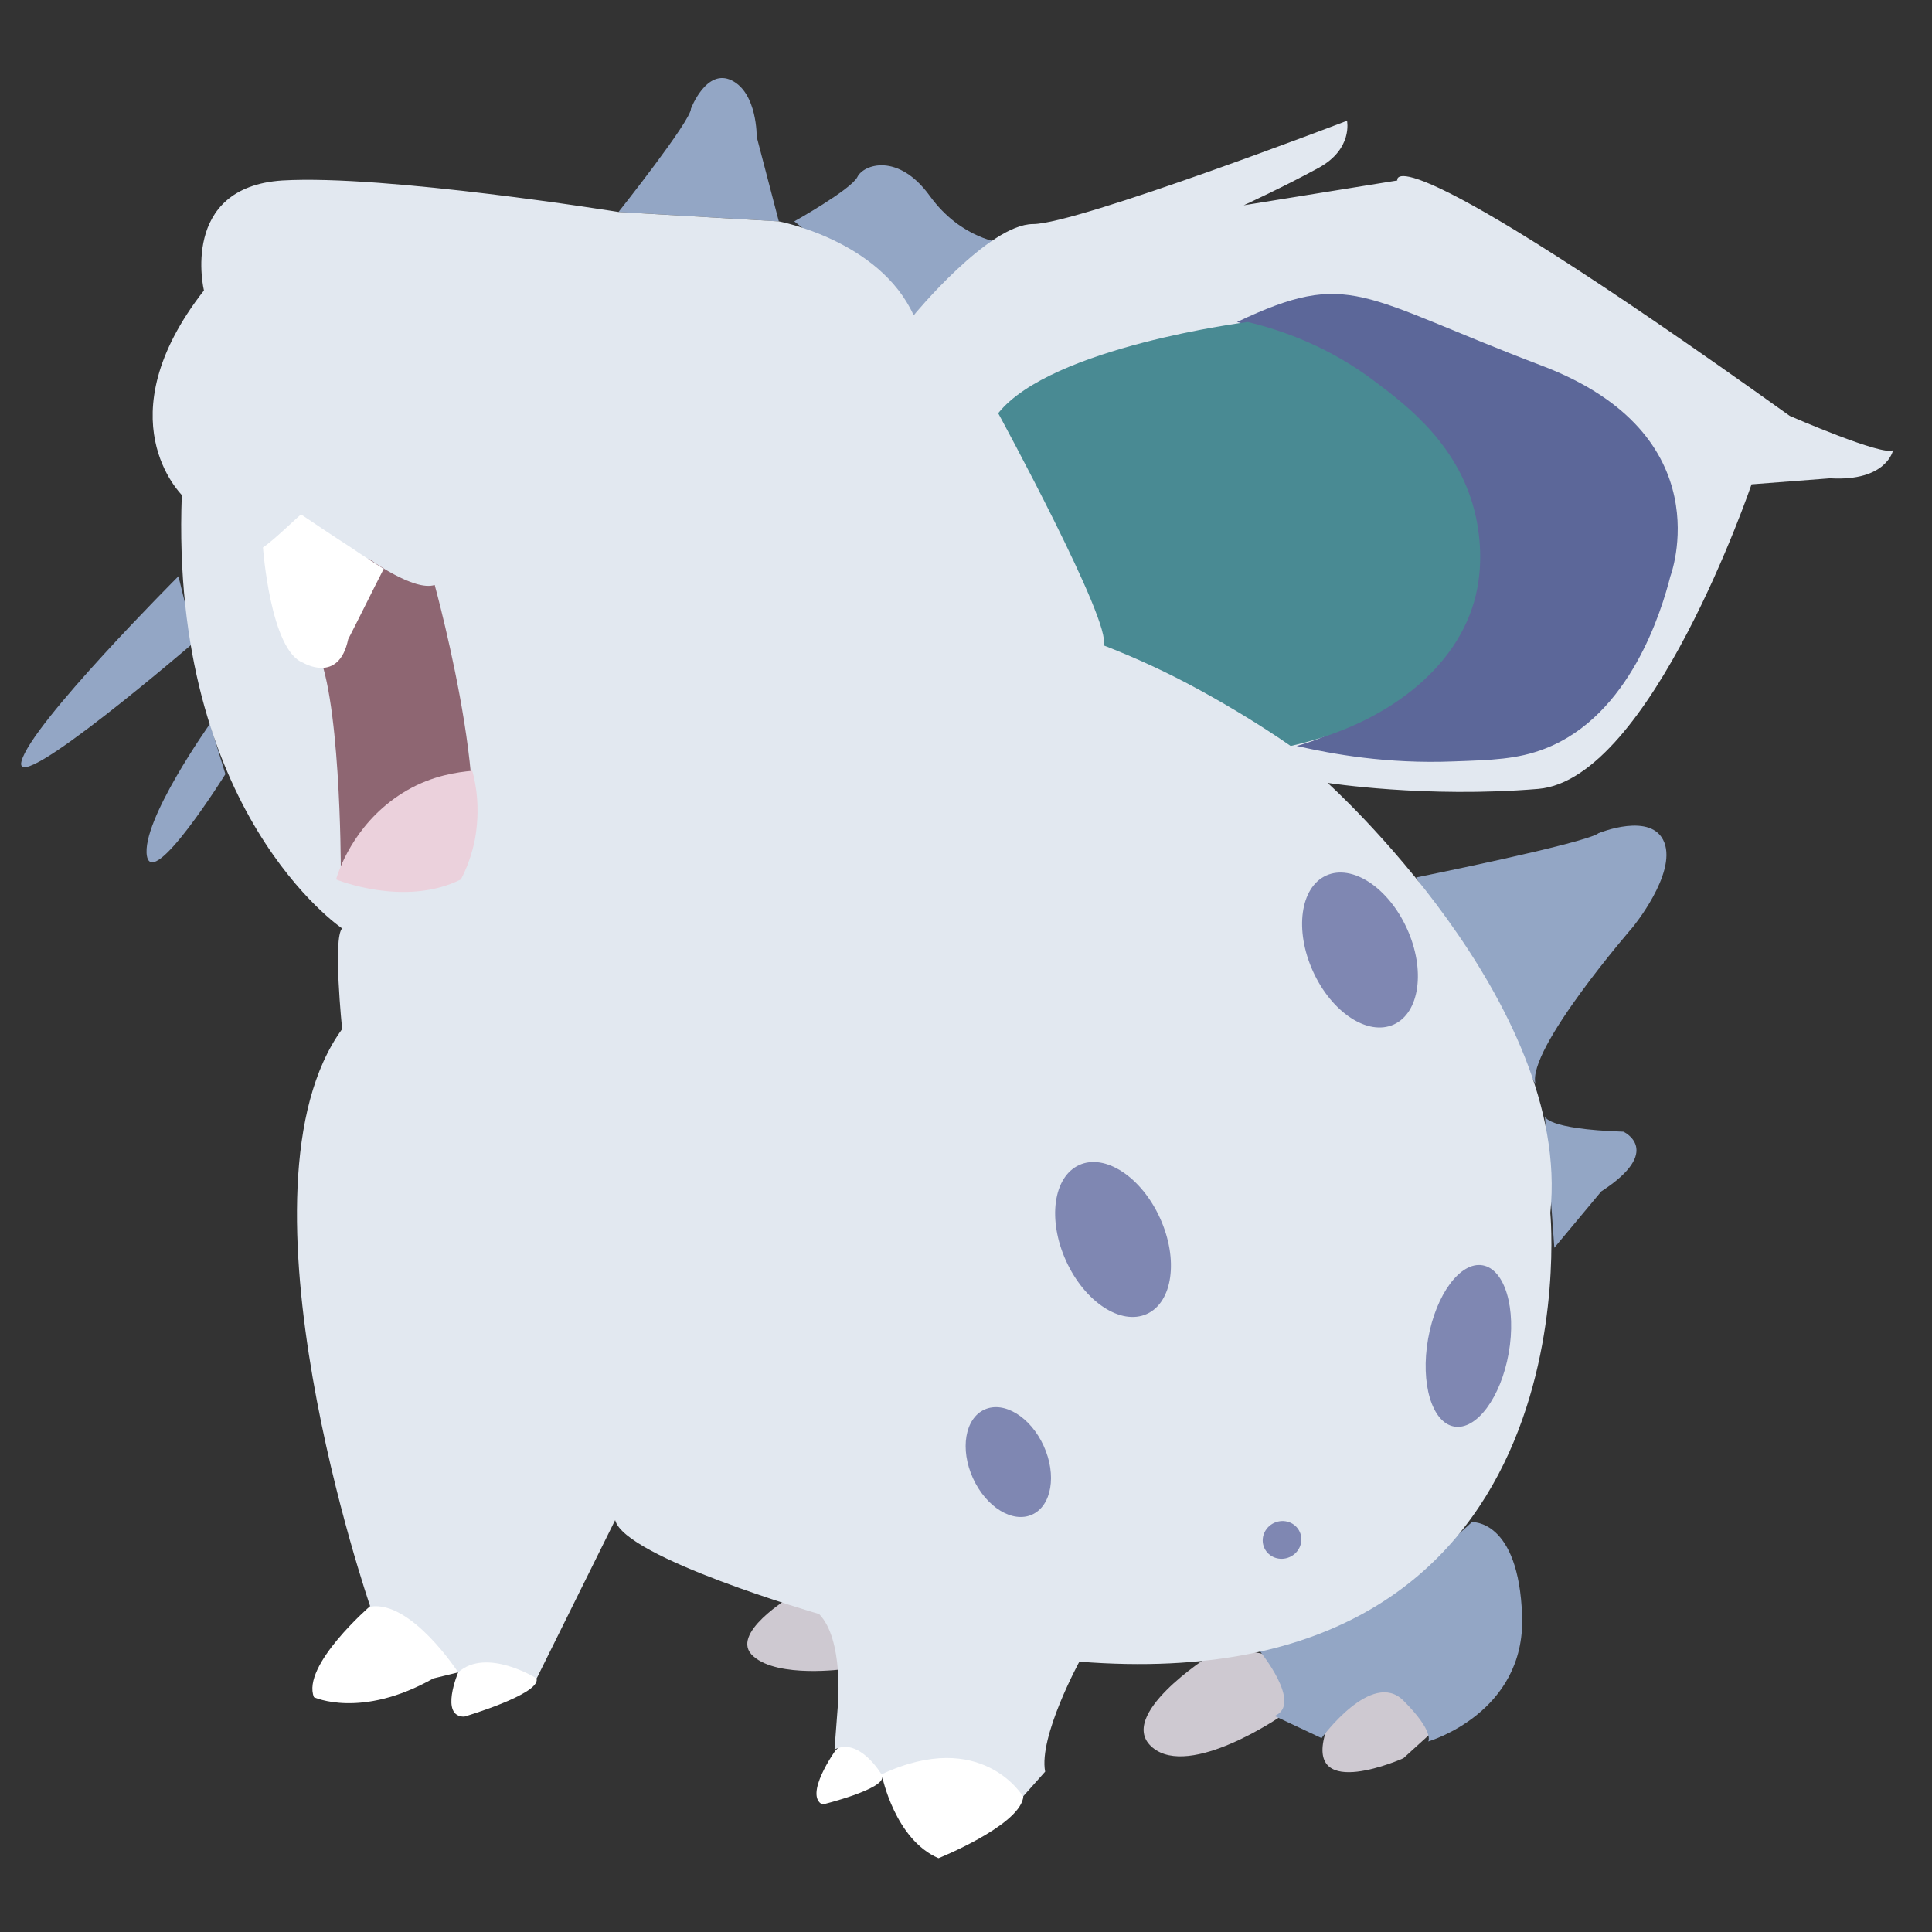 <?xml version="1.0" encoding="utf-8"?>
<!-- Generator: Adobe Illustrator 23.0.4, SVG Export Plug-In . SVG Version: 6.00 Build 0)  -->
<svg version="1.1" id="Layer_1" xmlns="http://www.w3.org/2000/svg" xmlns:xlink="http://www.w3.org/1999/xlink" x="0px" y="0px"
	 viewBox="0 0 288 288" style="enable-background:new 0 0 288 288;" xml:space="preserve">
<rect x="0" y="0" width="288" height="288" fill="#333333" stroke="none"/>
<style type="text/css">
	.st0{fill:#CEC9D1;}
	.st1{fill:#93A6C5;}
	.st2{fill:#FFFFFF;}
	.st3{fill:#E2E8F0;}
	.st4{fill:#5C6799;}
	.st5{fill:#498A93;}
	.st6{fill:#7F87B2;}
	.st7{fill:#8E6672;}
	.st8{fill:#EBD1DC;}
</style>
<path class="st0" d="M117.9,238c0,0-9.4,5.6-5.6,8.9c3.7,3.3,13.6,1.9,13.6,1.9S123.1,236.6,117.9,238z"/>
<path class="st0" d="M180.2,246.9c0,0-14,8.9-8.4,13.6s19.2-4.7,19.2-4.7S196.6,243.2,180.2,246.9z"/>
<path class="st0" d="M209.7,252.6c0,0-9.4-4-12.2,6s11.7,3.5,11.7,3.5l6.6-6L209.7,252.6z"/>
<path class="st1" d="M26.6,85.9c0,0-22,22-23.4,27.6C1.8,119.1,29,95.7,29,95.7L26.6,85.9z"/>
<path class="st1" d="M31.3,107.9c0,0-10.3,14.5-9.4,19.7c0.9,5.1,11.7-12.2,11.7-12.2L31.3,107.9z"/>
<path class="st1" d="M187.7,246c0,0,6.6,8,2.3,9.8l7,3.3c0,0,7.5-10.3,12.2-5.6s3.7,6.1,3.7,6.1s14.5-4.2,14-18.7s-7.5-14-7.5-14
	S204.5,241.3,187.7,246"/>
<path class="st1" d="M211.1,130.8c0,0,25.3-5.1,27.2-6.6c0,0,8-3.3,9.8,1.4s-4.7,12.6-4.7,12.6s-15.9,18.3-14.5,23.4
	c1.4,5.1,0,0,0,0L211.1,130.8"/>
<path class="st1" d="M230.3,166.4c0,0,0,1.9,11.7,2.3c0,0,6.1,2.8-3.3,8.9l-7,8.4L230.3,166.4"/>
<path class="st1" d="M92.2,31.6c0,0,10.8-13.6,10.8-15.4c0,0,2.3-6.1,6.1-4.2s3.7,8.4,3.7,8.4l3.3,12.6L92.2,31.6"/>
<path class="st1" d="M118.4,33c0,0,8.4-4.7,9.4-6.6c0.9-1.9,6.1-3.7,10.8,2.8s10.8,7,10.8,7L136.2,47L118.4,33"/>
<path class="st2" d="M55.2,239.4c0,0-10.3,8.9-8.4,13.6c0,0,7,3.3,17.8-2.8l3.7-0.9c0,0-2.8,6.6,0.9,6.6c0,0,11.2-3.3,10.8-5.6
	S58,235.7,55.2,239.4"/>
<path class="st2" d="M124.5,261c0,0-4.7,6.6-1.9,8c0,0,9.4-2.3,8.9-4.2s0,0,0,0s1.9,9.4,8.4,12.2c0,0,11.7-4.7,12.6-8.9
	C153.5,263.8,133.8,251.1,124.5,261"/>
<path class="st3" d="M30.4,43.3c0,0-3.7-15.4,11.7-16.4c15.4-0.9,50.1,4.7,50.1,4.7l23.9,1.4c0,0,15,2.8,20.1,14
	c0,0,11.2-13.6,17.8-13.6S200.8,18,200.8,18s0.9,4.2-4.2,7c-5.1,2.8-11.2,5.6-11.2,5.6l22.9-3.7c0,0-2.3-8.4,58.5,35.1
	c0,0,14,6.1,15.4,5.1c0,0-0.9,4.7-9.4,4.2l-11.7,0.9c0,0-15,44-31.8,45.4s-31.4-0.9-31.4-0.9s36.5,32.8,33.2,64.1
	c0,0,7,73-70.2,66.9c0,0-6.1,11.2-5.1,16.4l-3.3,3.7c0,0-6.1-10.3-21.1-3.3c0,0-3.3-5.6-7-3.7l0.5-6.6c0,0,0.9-9.8-2.8-13.6
	c0,0-29-8.4-30.4-14L80,250.2c0,0-7.5-4.7-11.7-0.9c0,0-7-10.8-13.1-9.8c0,0-21.5-62.3-4.2-86.1c0,0-1.4-13.6,0-15
	c0,0-25.7-17.3-23.9-64.6C27.1,73.7,15.4,62.5,30.4,43.3z"/>
<path class="st4" d="M184.4,48c0,0,34.2,8,30.9,40.3c-0.5,2.6-1.4,6-3.5,9.4c-5.7,9.6-15.6,12.7-18.5,13.5
	c5.3,1.2,13.4,2.7,23.4,2.3c5.6-0.2,9.5-0.3,13.6-1.9c12.7-4.9,17.4-20.6,18.7-25.7c0,0,8-21.1-19.2-31.4
	C202.7,44.2,201.3,40,184.4,48z"/>
<path class="st5" d="M186,48c0,0-29.3,3.7-37.2,13.6c0,0,17.1,31.4,15.7,34.6c4.4,1.7,9.3,3.9,14.4,6.7c5.1,2.8,9.6,5.6,13.5,8.3
	c14-3.1,25-11.5,27.6-22.5c1.3-5.4,0.3-10.3,0-11.7c-2.3-10.5-10.2-16.5-15-20.1C198.3,51.8,191.4,49.3,186,48z"/>
<ellipse transform="matrix(0.91 -0.413 0.413 0.91 -40.388 96.559)" class="st6" cx="202.9" cy="141.6" rx="7.7" ry="12.2"/>
<ellipse transform="matrix(0.91 -0.413 0.413 0.91 -61.555 85.2)" class="st6" cx="166.1" cy="184.8" rx="7.7" ry="12.2"/>
<ellipse transform="matrix(0.91 -0.413 0.413 0.91 -76.679 81.725)" class="st6" cx="150.5" cy="218" rx="5.8" ry="8.6"/>
<ellipse transform="matrix(0.174 -0.985 0.985 0.174 -16.752 381.15)" class="st6" cx="218.7" cy="200.6" rx="12.2" ry="6.1"/>
<ellipse transform="matrix(0.91 -0.413 0.413 0.91 -77.797 99.623)" class="st6" cx="191.3" cy="229.6" rx="2.9" ry="2.8"/>
<path class="st7" d="M55,83.3c0,0,6.7,4.9,9.8,3.9c0,0,10.9,39.7,2.5,44.2c0,0-13.7,2.5-16.5-2.1c0,0,0-26.7-3.9-33
	C43,90,55,83.3,55,83.3z"/>
<path class="st8" d="M70.4,114.9c-2.2,0.2-5.9,0.7-9.7,2.9c-7.3,4.2-10,11.2-10.6,13.3c0,0,10.2,4.2,18.6,0c0.8-1.5,1.6-3.5,2.1-6
	C71.6,120.7,71,117,70.4,114.9z"/>
<path class="st2" d="M39.2,81.6c0,0,1.1,15.4,6,17.2c0,0,5.3,3.2,6.7-3.5c1.8-3.5,3.5-7,5.3-10.5c-1.6-1-3.3-2.1-4.9-3.2
	c-2.5-1.6-5-3.3-7.4-4.9C44.8,76.6,40.9,80.5,39.2,81.6z"/>
</svg>
